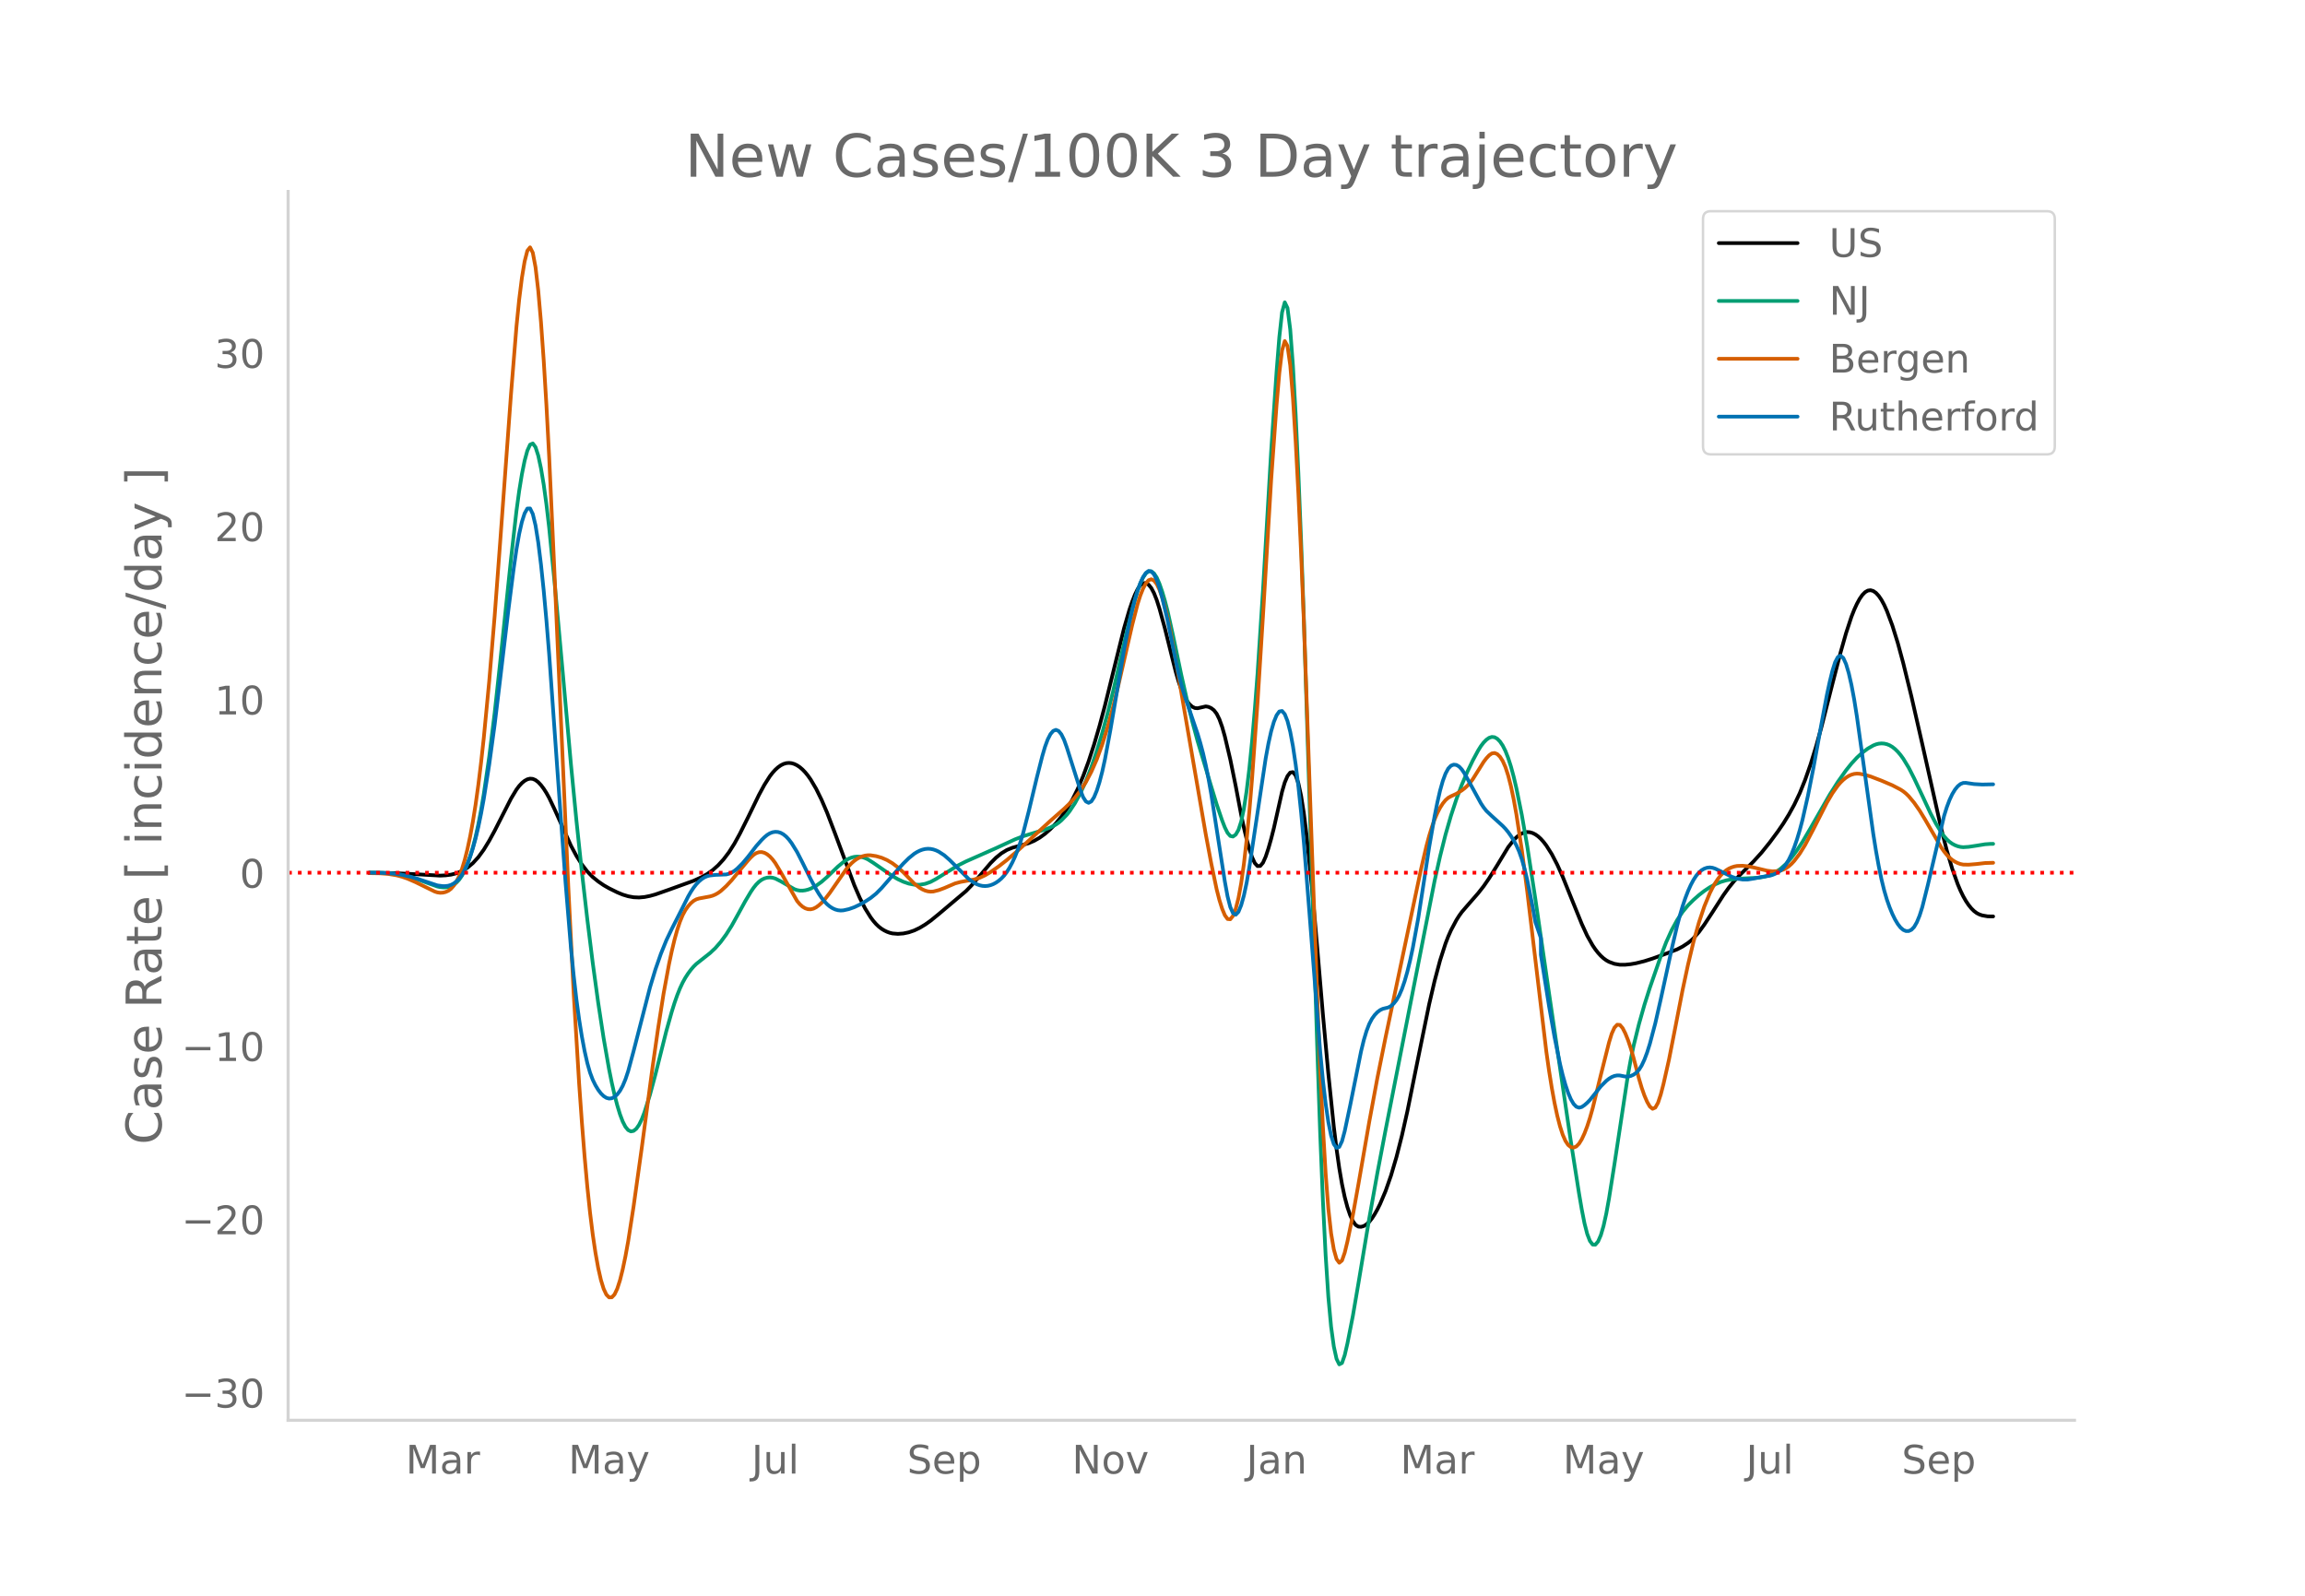 <svg height="864" viewBox="0 0 936 648" width="1248" xmlns="http://www.w3.org/2000/svg" xmlns:xlink="http://www.w3.org/1999/xlink"><defs><style>*{stroke-linecap:butt;stroke-linejoin:round}</style></defs><g id="figure_1"><path d="M0 648h936V0H0z" style="fill:#fff" id="patch_1"/><g id="axes_1"><path d="M117 576.72h725.4V77.76H117z" style="fill:none" id="patch_2"/><path clip-path="url(#p72d5365b96)" d="m149.973 354.443 9.958.108 6.639.314 12.17.698 2.214-.113 2.213-.284 2.213-.56 2.213-.896 2.213-1.357 2.212-1.854 2.213-2.416 2.213-3.044 2.213-3.634 2.213-4.063 6.639-13.045 2.213-3.676 1.106-1.475 1.107-1.188 1.106-.9 1.107-.606 1.106-.272 1.107.102 1.106.481 1.107.854 1.106 1.18 1.107 1.46 1.106 1.731 1.107 2.003 2.213 4.66 6.638 14.748 2.213 4.134 2.213 3.487 2.213 2.86 2.213 2.25 2.213 1.8 2.213 1.52 2.213 1.271 3.32 1.64 2.212.915 2.213.672 2.213.398 2.213.1 2.213-.2 2.213-.438 2.213-.612 5.532-1.935 9.958-3.6 3.32-1.496 2.213-1.261 2.213-1.55 2.213-1.963 2.212-2.407 2.213-2.919 2.213-3.494 2.213-4.025 3.32-6.643 4.426-9.116 2.212-4.08 2.213-3.483 1.107-1.43 1.106-1.216 1.107-1.004 1.106-.785 1.107-.56 1.106-.333 1.107-.107 1.106.117 1.107.333 1.106.539 1.107.744 1.106.949 1.107 1.155 1.106 1.362 1.106 1.57 2.213 3.756 2.213 4.497 2.213 5.15 3.32 8.693 7.745 20.809 2.213 5.118 2.213 4.37 2.213 3.554 1.106 1.47 1.107 1.262 1.106 1.054 1.107.852 1.106.68 1.107.54 1.106.405 1.106.27 2.213.177 2.213-.163 2.213-.464 2.213-.76 2.213-1.055 2.213-1.333 2.213-1.56 3.32-2.7 11.064-9.34 2.213-2.278 4.426-5.16 3.32-3.896 2.212-2.22 2.213-1.787 2.213-1.348 2.213-.906 6.639-1.859 2.213-.94 2.213-1.265 2.213-1.597 2.213-1.945 2.213-2.305 2.212-2.707 2.213-3.124 2.213-3.704 2.213-4.443 2.213-5.2 2.213-6 2.213-6.806 2.213-7.572 2.213-8.294 4.426-17.954 3.32-13.39 2.212-7.599 1.107-3.234 1.106-2.826 1.107-2.269 1.106-1.56 1.106-.82 1.107-.083 1.106.645 1.107 1.365 1.106 2.083 1.107 2.801 1.106 3.473 2.213 8.049 3.32 13.346 1.106 4.355 1.107 3.811 1.106 3.203 1.106 2.594 1.107 1.999 1.106 1.469 1.107 1.004 1.106.553 1.107.102 3.32-.757 1.106.194 1.106.502 1.107.854 1.106 1.43 1.107 2.23 1.106 3.074 1.106 3.877 2.213 9.366 2.213 10.859 2.213 11.66 1.107 5.233 1.106 4.618 1.107 4.003 1.106 3.334 1.107 2.402 1.106 1.204 1.107-.047 1.106-1.298 1.106-2.483 1.107-3.345 1.106-3.88 1.107-4.352 3.32-14.785 1.106-3.767 1.106-2.593 1.107-1.419 1.106-.183 1.107 1.355 1.106 3.196 1.107 5.098 1.106 7 1.106 8.824 2.213 21.53 2.213 25.288 2.213 26.122 2.213 24.107 2.213 21.466 1.107 9.056 1.106 7.77 1.107 6.484 1.106 5.233 1.107 4.158 1.106 3.257 1.106 2.39 1.107 1.525 1.106.7 1.107.087 1.106-.316 1.107-.678 1.106-1.04 1.107-1.39 1.106-1.701 1.107-1.965 1.106-2.222 2.213-5.214 2.213-6.325 2.213-7.518 2.213-8.695 2.213-9.853 4.426-21.874 4.426-21.603 2.212-9.471 2.213-8.31 2.213-6.864 1.107-2.864 1.106-2.5 2.213-4.169 1.107-1.75 1.106-1.533 2.213-2.569 4.426-5.073 2.213-2.82 2.213-3.206 3.32-5.333 4.425-7.314 2.213-2.83 1.106-1.14 1.107-.923 1.106-.673 1.107-.419 1.106-.163 1.107.09 1.106.331 1.107.561 1.106.788 1.107 1.016 1.106 1.24 1.107 1.45 2.213 3.488 2.212 4.256 2.213 4.91 3.32 8.258 4.426 10.903 2.213 4.816 2.213 3.92 1.106 1.622 1.107 1.408 1.106 1.207 1.106 1.009 1.107.81 1.106.619 2.213.816 2.213.375 2.213-.013 2.213-.225 2.213-.393 3.32-.83 3.319-1.052 5.532-2.005 4.426-1.72 2.213-1.144 2.213-1.454 1.106-.882 1.107-1.028 2.213-2.51 2.213-3.05 3.32-5.056 4.425-6.899 2.213-3.08 2.213-2.732 2.213-2.323 5.532-5.492 3.32-3.66 3.319-4.115 3.32-4.486 2.212-3.225 2.213-3.596 2.213-4.019 2.213-4.648 2.213-5.48 2.213-6.323 2.213-7.172 2.213-8.01 4.426-17.404 3.32-12.8 2.212-7.79 2.213-6.728 1.106-2.8 1.107-2.416 1.106-2.025 1.107-1.593 1.106-1.12 1.107-.637 1.106-.156 1.107.321 1.106.773 1.107 1.2 1.106 1.62 1.107 2.042 1.106 2.452 2.213 5.921 2.213 7.1 2.213 8.175 3.32 13.532 4.425 19.404 7.745 34.526 2.213 8.643 2.213 7.462 2.213 6.208 1.107 2.605 1.106 2.271 1.107 1.944 1.106 1.64 1.107 1.364 1.106 1.092 1.106.82 1.107.562 1.106.372 2.213.391 2.213.023h0" style="fill:none;stroke:#000;stroke-linecap:round;stroke-width:1.5" id="line2d_1"/><path clip-path="url(#p72d5365b96)" d="m149.973 354.369 5.532.078 3.32.218 3.319.423 3.32.702 3.319.98 4.426 1.651 4.425 1.572 1.107.23 1.106.114 1.107-.004 1.106-.136 1.107-.336 1.106-.605 1.107-.889 1.106-1.191 1.107-1.592 1.106-2.09 1.107-2.608 1.106-3.125 1.106-3.663 1.107-4.294 1.106-5.02 1.107-5.766 1.106-6.511 2.213-15.19 2.213-17.83 2.213-20.336 4.426-42.176 2.213-19.477 1.106-8.138 1.107-6.806 1.106-5.475 1.107-4.088 1.106-2.426 1.107-.491 1.106 1.5 1.107 3.444 1.106 5.147 1.107 6.614 1.106 8.03 1.107 9.448 2.213 22.366 3.319 36.552 3.32 37.183 2.212 22.722 2.213 20.876 2.213 19.29 2.213 17.765 2.213 16.153 2.213 14.454 2.213 12.632 1.106 5.47 1.107 4.864 1.106 4.261 1.107 3.64 1.106 2.933 1.107 2.143 1.106 1.334 1.107.537 1.106-.206 1.107-.894 1.106-1.57 1.106-2.247 1.107-2.891 2.213-7.055 2.213-8.214 4.426-17.637 2.213-7.86 1.106-3.54 1.107-3.163 1.106-2.769 1.106-2.373 1.107-1.995 1.106-1.7 1.107-1.49 1.106-1.293 1.107-1.099 2.213-1.76 3.32-2.619 2.212-2.066 2.213-2.54 2.213-3.024 2.213-3.508 2.213-3.976 3.32-6.047 2.212-3.705 1.107-1.64 1.106-1.38 1.107-1.099 1.106-.82 1.106-.548 1.107-.304 1.106-.092 1.107.114 1.106.321 2.213 1.13 5.533 3.182 1.106.391 1.107.202 1.106.016 1.107-.14 1.106-.273 1.106-.399 2.213-1.17 2.213-1.595 2.213-1.943 4.426-4.257 2.213-1.832 1.107-.771 1.106-.612 1.106-.444 1.107-.275 1.106-.108 1.107.053 1.106.208 1.107.362 1.106.516 2.213 1.402 7.745 5.356 2.213 1.284 2.213 1.035 2.213.761 2.213.426 2.213.03 2.213-.37 2.213-.78 2.213-1.188 8.852-5.464 3.32-1.674 4.425-1.958 7.745-3.436 7.745-3.565 3.32-1.282 4.426-1.36 4.426-1.326 2.213-.871 2.213-1.16 1.106-.774 1.106-.921 2.213-2.292 1.107-1.389 2.213-3.329 2.213-4.073 2.213-4.863 2.213-5.695 2.213-6.524 2.212-7.326 2.213-8.12 2.213-8.84 3.32-14.441 2.213-9.694 2.213-8.912 1.106-4.112 1.107-3.666 1.106-3.02 1.106-2.333 1.107-1.632 1.106-.862 1.107-.023 1.106.831 1.107 1.684 1.106 2.509 1.107 3.192 1.106 3.731 1.107 4.244 2.213 9.967 3.319 15.81 2.213 9.79 2.213 9.03 2.213 8.142 5.532 18.421 2.213 7.269 2.213 6.52 1.106 2.85 1.107 2.223 1.106 1.26 1.107.233 1.106-.797 1.107-1.9 1.106-3.388 1.107-5.257 1.106-7.203 1.107-9.149 1.106-11.066 1.107-12.847 1.106-14.487 2.213-33.817 3.32-56.523 2.212-32.494 1.107-13.88 1.106-10.041 1.107-4.085 1.106 2.294 1.107 8.675 1.106 14.83 1.107 19.874 1.106 23.8 1.107 27.505 1.106 31.209 3.32 106.875 2.212 70.503 1.107 32.038 1.106 27.276 1.107 22.12 1.106 16.963 1.107 12.005 1.106 8.028 1.107 5.034 1.106 2.236 1.107-.562 1.106-3.163 1.107-4.778 2.212-11.248 2.213-12.933 4.426-26.55 3.32-18.535 3.32-17.405 19.915-101.22 2.213-9.9 2.213-8.83 2.213-7.682 2.213-6.71 2.213-5.91 2.213-5.164 2.213-4.622 2.213-4.112 1.106-1.76 1.107-1.447 1.106-1.12 1.107-.777 1.106-.362 1.107.125 1.106.628 1.107 1.129 1.106 1.642 1.107 2.205 1.106 2.822 1.107 3.45 1.106 4.075 1.106 4.687 2.213 10.904 2.213 12.695 3.32 21.636 5.532 38.153 8.852 60.12 3.32 21.116 1.106 6.47 1.106 5.639 1.107 4.308 1.106 2.879 1.107 1.448 1.106.036 1.107-1.293 1.106-2.535 1.106-3.761 1.107-4.988 1.106-6.127 2.213-13.953 5.533-36.557 1.106-6.053 1.107-5.358 2.213-8.95 2.212-7.791 2.213-6.97 4.426-12.742 2.213-5.753 2.213-4.894 2.213-4.051 2.213-3.337 2.213-2.663 2.213-2.203 2.213-1.955 2.213-1.715 2.213-1.465 2.213-1.211 2.213-.944 2.212-.66 2.213-.4 3.32-.29 7.745-.374 2.213-.398 2.213-.656 2.213-1.07 2.213-1.52 2.213-2.003 2.213-2.514 2.213-2.998 2.213-3.37 3.319-5.644 7.745-13.533 3.32-5.216 3.319-4.686 2.213-2.762 2.213-2.399 2.213-2.03 2.213-1.65 2.213-1.265 1.106-.446 1.107-.278 1.106-.103 1.107.072 1.106.25 1.107.444 1.106.657 1.106.872 1.107 1.086 1.106 1.302 1.107 1.51 2.213 3.64 2.213 4.355 3.32 7.06 3.319 7.129 2.212 4.206 2.213 3.63 1.107 1.494 1.106 1.254 1.107 1.013 1.106.78 1.107.583 1.106.423 1.107.268 1.106.115 2.213-.142 3.32-.502 3.319-.541 2.213-.156 1.106-.016h0" style="fill:none;stroke:#009e73;stroke-linecap:round;stroke-width:1.5" id="line2d_2"/><path clip-path="url(#p72d5365b96)" d="m149.973 354.551 4.426.074 3.319.262 3.32.551 2.212.578 2.213.763 3.32 1.446 7.745 3.808 1.106.348 1.107.154 1.106-.055 1.107-.264 1.106-.494 1.107-.828 1.106-1.266 1.107-1.725 1.106-2.212 1.107-2.838 1.106-3.603 1.107-4.394 1.106-5.186 1.106-6 1.107-6.92 1.106-7.947 1.107-8.996 1.106-10.045 2.213-23.08 2.213-26.5 2.213-29.675 4.426-60.487 2.213-27.35 1.106-11.028 1.107-8.837 1.106-6.647 1.107-4.331 1.106-1.387 1.107 2.186 1.106 5.885 1.107 9.503 1.106 12.715 1.107 15.522 1.106 18.248L223 185.474l2.213 48.374 5.532 125.754 2.213 43.832L235.17 440l1.106 15.63 1.107 13.934 1.106 12.252 1.107 10.57 1.106 8.92 1.107 7.445 1.106 6.14 1.106 4.868 1.107 3.599 1.106 2.338 1.107 1.13 1.106-.03 1.107-1.175 1.106-2.324 1.107-3.444 1.106-4.427 1.107-5.273 1.106-6.091 2.213-14.257 3.32-23.805 4.425-33.088 2.213-15.449 2.213-14.017 2.213-11.992 1.107-5.215 1.106-4.63 1.107-3.988 1.106-3.333 1.106-2.678 1.107-2.051 1.106-1.571 1.107-1.237 1.106-.932 1.107-.627 1.106-.348 4.426-.825 1.107-.317 1.106-.468 1.107-.63 1.106-.792 2.213-2.015 2.213-2.377 3.32-4.06 3.319-3.96 1.106-1.219 1.107-1.03 1.106-.72 1.107-.384 1.106-.048 1.106.283 1.107.6 1.106.896 1.107 1.191 1.106 1.487 2.213 3.686 6.64 11.727 1.106 1.311 1.106.988 1.107.669 1.106.357 1.106.047 1.107-.265 1.106-.563 1.107-.808 1.106-.995 1.107-1.17 2.213-2.858 6.639-9.568 1.106-1.34 1.106-1.155 1.107-.967 1.106-.783 1.107-.61 1.106-.449 1.107-.29 1.106-.133 1.107.017 2.213.342 2.213.632 2.213.952 2.212 1.31 2.213 1.666 2.213 2.014 4.426 4.578 2.213 1.708 1.107.644 1.106.485 1.107.307 1.106.126 1.106-.055 2.213-.563 2.213-.825 4.426-1.899 2.213-.604 5.532-.996 2.213-.679 2.213-1.012 2.213-1.319 3.32-2.3 3.32-2.602 4.425-3.792 6.639-6.065 6.639-6.083 5.532-4.854 2.213-2.122 2.213-2.454 2.213-2.842 2.213-3.422 2.213-4.193 2.213-5.023 2.212-6.06 2.213-7.145 2.213-8.166 2.213-9.127 5.533-24.108 2.213-8.558 1.106-3.45 1.106-2.772 1.107-2.075 1.106-1.283 1.107-.398 1.106.507 1.107 1.412 1.106 2.3 1.107 3.1 1.106 3.816 1.107 4.515 1.106 5.212 2.213 12.09 5.532 32.17 6.64 38.465 2.212 11.77 2.213 10.593 1.107 4.306 1.106 3.513 1.106 2.662 1.107 1.525 1.106.1 1.107-1.38 1.106-2.86 1.107-4.374 1.106-6.045 1.107-7.873 1.106-9.734 1.107-11.595 1.106-13.388 2.213-30.826 2.213-35.137 3.32-55.213 2.212-30.65 1.107-12.781 1.106-9.168 1.107-3.756 1.106 2.015 1.107 7.786 1.106 13.34 1.107 17.798 1.106 21.165 1.107 24.313 1.106 27.46 3.32 93.356 2.212 61.009 1.107 27.57 1.106 23.379 1.107 18.852 1.106 14.326 1.107 9.975 1.106 6.504 1.107 3.914 1.106 1.497 1.107-.917 1.106-3.166 1.107-4.578 2.212-10.725 2.213-12.325 4.426-25.49 3.32-17.91 3.32-16.482 14.383-68.204 2.213-9.472 1.107-4.111 1.106-3.597 1.106-3.083 1.107-2.58 1.106-2.13 1.107-1.733 1.106-1.348 1.107-.963 1.106-.619 2.213-1.012 2.213-1.374 1.107-.849 1.106-1.01 1.107-1.225 1.106-1.448 2.213-3.53 2.213-3.53 1.106-1.45 1.107-1.192 1.106-.767 1.107-.174 1.106.453 1.107 1.08 1.106 1.732 1.107 2.506 1.106 3.4 1.107 4.321 1.106 5.24 1.106 6.137 2.213 14.467 2.213 16.991 7.746 64.955 1.106 7.793 1.107 6.924 1.106 6.056 1.106 5.184 1.107 4.306 1.106 3.42 1.107 2.531 1.106 1.662 1.107.885 1.106.199 1.107-.468 1.106-1.135 1.107-1.79 1.106-2.375 1.107-2.895 1.106-3.401 1.107-3.907 3.319-13.517 3.32-13.198 1.106-3.602 1.106-2.44 1.107-1.18 1.106.082 1.107 1.281 1.106 2.176 1.107 2.762 1.106 3.287 1.107 3.813 2.213 8.465 1.106 3.733 1.106 3.153 1.107 2.573 1.106 1.92 1.107.896 1.106-.499 1.107-1.969 1.106-3.347 1.107-4.265 2.213-9.82 2.213-11.243 3.319-17.043 2.213-10.328 2.213-9.233 2.213-7.898 2.213-6.576 2.213-5.348 1.106-2.22 1.107-1.926 1.106-1.653 1.107-1.406 1.106-1.163 1.106-.922 1.107-.688 1.106-.499 1.107-.354 1.106-.218 2.213-.078 2.213.217 2.213.456 5.532 1.325 2.213.275 2.213-.122 1.107-.22 1.106-.376 1.107-.574 1.106-.78 1.107-.988 1.106-1.192 2.213-2.924 2.213-3.589 3.32-6.323 5.532-10.895 2.213-3.748 2.213-3.109 1.106-1.27 1.107-1.078 1.106-.887 1.107-.694 1.106-.501 1.106-.308 1.107-.114 1.106.068 2.213.44 2.213.65 4.426 1.695 4.426 1.892 3.32 1.73 1.106.725 1.106.895 1.107 1.077 2.213 2.658 2.213 3.168 2.213 3.623 6.638 11.444 1.107 1.592 1.106 1.363 1.107 1.134 1.106.91 1.107.716 1.106.547 1.107.385 1.106.222 2.213.048 3.32-.276 3.319-.39 3.32-.109h0" style="fill:none;stroke:#d55e00;stroke-linecap:round;stroke-width:1.5" id="line2d_3"/><path clip-path="url(#p72d5365b96)" d="m149.973 354.385 5.532.074 4.426.31 3.32.475 3.319.739 3.32.986 7.744 2.575 2.213.287 1.107-.024 1.106-.148 1.107-.336 1.106-.587 1.107-.852 1.106-1.135 1.107-1.507 1.106-1.968 1.107-2.449 1.106-2.928 1.106-3.424 1.107-4.001 1.106-4.66 1.107-5.337 1.106-6.012 2.213-13.96 2.213-16.208 2.213-18.3 3.32-27.955 2.212-17.308 1.107-7.637 1.106-6.307 1.107-4.88 1.106-3.454 1.107-1.948 1.106-.045 1.107 2.252 1.106 4.629 1.107 6.94 1.106 8.918 1.107 10.568 1.106 12.15L223 265.653l3.319 46.765 3.32 45.788 2.212 26.766 1.107 11.165 1.106 9.65 1.107 8.179 1.106 6.921 1.107 5.88 1.106 4.883 1.107 3.884 1.106 2.937 1.107 2.252 1.106 1.828 1.106 1.455 1.107 1.084 1.106.706 1.107.301 1.106-.13 1.107-.567 1.106-1.003 1.107-1.46 1.106-2.008 1.107-2.653 1.106-3.315 2.213-8.192 6.639-25.782 2.213-7.323 2.213-6.34 2.213-5.462 2.213-4.63 4.425-8.731 2.213-4.414 1.107-1.926 1.106-1.673 1.107-1.419 1.106-1.168 1.107-.93 1.106-.706 1.107-.483 1.106-.275 2.213-.241 4.426-.178 1.106-.278 1.107-.484 1.106-.692 1.107-.89 2.213-2.207 2.213-2.642 3.32-4.326 2.212-2.497 1.106-1.092 1.107-.92 1.106-.68 1.107-.429 1.106-.177 1.107.077 1.106.344 1.107.625 1.106.909 1.107 1.192 1.106 1.468 2.213 3.595 2.213 4.32 3.32 6.71 2.212 4.107 1.107 1.855 1.106 1.632 1.107 1.396 1.106 1.16 1.107.926 1.106.71 1.107.51 1.106.31 1.107.115 1.106-.073 2.213-.494 2.213-.784 2.213-1.047 2.213-1.251 2.213-1.444 2.213-1.774 2.213-2.23 5.532-6.329 3.32-3.66 2.212-2.176 2.213-1.794 1.107-.693 1.106-.554 1.107-.413 1.106-.263 1.107-.102 1.106.06 1.106.222 1.107.382 1.106.527 2.213 1.442 2.213 1.943 7.746 7.714 2.212 1.567 1.107.572 1.106.409 1.107.24 1.106.074 1.107-.093 1.106-.261 1.107-.43 1.106-.597 1.107-.765 1.106-.945 1.107-1.18 1.106-1.47 1.107-1.77 1.106-2.074 1.106-2.388 1.107-2.765 1.106-3.206 1.107-3.659 2.213-8.631 3.32-13.86 2.212-8.686 1.107-3.784 1.106-2.998 1.107-2.15 1.106-1.298 1.107-.427 1.106.463 1.106 1.359 1.107 2.253 1.106 3.07 5.533 17.433 1.106 2.777 1.107 1.72 1.106.567 1.107-.584 1.106-1.705 1.107-2.666 1.106-3.47 1.106-4.242 1.107-5.015 2.213-11.912 3.32-19.424 2.212-13.105 2.213-11.348 1.107-4.847 1.106-4.287 1.107-3.68 1.106-3.024 1.106-2.36 1.107-1.668 1.106-.82 1.107.181 1.106 1.21 1.107 2.241 1.106 3.222 1.107 3.956 2.213 9.324 2.213 10.985 2.213 10.61 1.106 4.412 1.106 3.787 5.533 16.17 1.106 3.725 1.107 4.169 1.106 4.83 1.107 5.536 1.106 6.24 3.32 21.324 2.212 14.173 1.107 6.04 1.106 4.337 1.107 2.485 1.106.632 1.107-1.166 1.106-2.692 1.107-3.948 1.106-5.15 1.107-6.35 6.638-44.22 1.107-6.01 1.106-4.95 1.107-3.823 1.106-2.694 1.107-1.532 1.106-.205 1.107 1.288 1.106 2.814 1.107 4.341 1.106 5.87 1.107 7.418 1.106 8.98 1.107 10.545 1.106 12.111 2.213 27.913 4.426 57.078 1.106 11.594 1.107 9.542 1.106 7.488 1.107 5.447 1.106 3.46 1.107 1.528 1.106-.392 1.107-2.312 1.106-4.082 2.213-10.461 4.426-21.96 1.106-4.527 1.107-3.704 1.106-2.883 1.107-2.102 1.106-1.53 1.107-1.164 1.106-.842 1.107-.52 2.213-.54 1.106-.609 1.106-.993 1.107-1.399 1.106-1.92 1.107-2.557 1.106-3.215 1.107-3.875 1.106-4.528 1.107-5.15 2.213-12.065 2.213-14.314 2.213-14.494 2.212-12.604 1.107-5.524 1.106-4.81 1.107-3.918 1.106-2.987 1.107-2.057 1.106-1.16 1.107-.43 1.106.13 1.107.66 1.106 1.186 1.107 1.673 3.319 6.01 3.32 6.067 1.106 1.67 1.106 1.383 2.213 2.101 4.426 4.018 1.107 1.156 1.106 1.35 1.107 1.558 1.106 1.768 1.106 2.019 1.107 2.48 1.106 3.15 1.107 3.86 1.106 4.574 2.213 11.027 1.107 6.134 2.213 6.463v6.791l3.32 20.872 2.212 12.46 2.213 10.87 1.106 4.578 1.107 3.946 1.106 3.303 1.107 2.617 1.106 1.886 1.107 1.145 1.106.405 1.107-.287 1.106-.744 1.107-.962 1.106-1.133 2.213-2.754 2.213-2.794 2.213-2.217 1.106-.876 1.107-.68 1.106-.45 1.107-.212 1.106.026 2.213.44 1.107.004 1.106-.25 1.107-.502 1.106-.784 1.107-1.204 1.106-1.765 1.106-2.352 1.107-2.94 1.106-3.508 2.213-8.339 2.213-9.754 4.426-20.32 2.213-9.447 1.107-4.185 1.106-3.746 1.106-3.309 1.107-2.875 1.106-2.466 1.107-2.081 1.106-1.702 1.107-1.322 1.106-.952 1.107-.636 1.106-.372 1.107-.118 1.106.135 1.107.368 3.319 1.592 3.32 1.667 2.212.772 2.213.373 2.213-.002 2.213-.36 3.32-.673 3.319-.498 1.106-.32 1.107-.46 1.106-.6 1.107-.764 1.106-1.046 1.107-1.45 1.106-1.876 1.107-2.303 1.106-2.735 1.107-3.193 1.106-3.678 1.107-4.168 2.212-9.783 2.213-11.171 3.32-18.261 2.213-11.736 1.106-5.125 1.107-4.527 1.106-3.513 1.107-2.083 1.106-.569 1.107.944 1.106 2.421 1.107 3.714 1.106 4.821 1.106 5.892 1.107 6.964 6.639 47.602 1.106 6.911 1.107 6.15 1.106 5.34 1.107 4.53 1.106 3.753 1.107 3.138 1.106 2.685 1.106 2.264 1.107 1.842 1.106 1.417 1.107.963 1.106.483 1.107-.002 1.106-.513 1.107-1.147 1.106-1.908 1.107-2.693 1.106-3.477 2.213-8.835 6.639-28.214 1.106-3.53 1.107-2.937 1.106-2.354 1.107-1.828 1.106-1.361 1.107-.904 1.106-.448 1.107-.032 3.319.492 3.32.186 4.425-.093h0" style="fill:none;stroke:#0072b2;stroke-linecap:round;stroke-width:1.5" id="line2d_4"/><path clip-path="url(#p72d5365b96)" d="M117 354.393h725.4" style="fill:none;stroke:red;stroke-dasharray:1.5,2.475;stroke-dashoffset:0;stroke-width:1.5" id="line2d_5"/><path d="M117 576.72V77.76" style="fill:none;stroke:#d3d3d3;stroke-linecap:square;stroke-linejoin:miter;stroke-width:1.25" id="patch_3"/><path d="M117 576.72h725.4" style="fill:none;stroke:#d3d3d3;stroke-linecap:square;stroke-linejoin:miter;stroke-width:1.25" id="patch_4"/><g id="matplotlib.axis_1"><g id="xtick_1"><g style="fill:#696969" transform="matrix(.16 0 0 -.16 164.754 598.378)" id="text_1"><defs><path d="M9.813 72.906h14.703l18.593-49.61 18.703 49.61h14.704V0H66.89v64.016l-18.797-50h-9.907l-18.796 50V0H9.813z" id="DejaVuSans-77"/><path d="M34.281 27.484q-10.89 0-15.093-2.484-4.204-2.484-4.204-8.5 0-4.781 3.157-7.594 3.156-2.797 8.562-2.797 7.485 0 12 5.297 4.516 5.297 4.516 14.078v2zm17.922 3.72V0H43.22v8.297Q40.14 3.328 35.547.953q-4.594-2.375-11.234-2.375-8.391 0-13.36 4.719Q6 8.016 6 15.922q0 9.219 6.172 13.906 6.187 4.688 18.437 4.688h12.61v.89q0 6.203-4.078 9.594-4.078 3.39-11.453 3.39-4.688 0-9.141-1.124-4.438-1.125-8.531-3.375v8.312q4.921 1.906 9.562 2.844 4.64.953 9.031.953 11.875 0 17.735-6.156 5.86-6.14 5.86-18.64z" id="DejaVuSans-97"/><path d="M41.11 46.297q-1.516.875-3.297 1.281Q36.03 48 33.89 48q-7.625 0-11.703-4.953-4.079-4.953-4.079-14.234V0H9.08v54.688h9.03v-8.5q2.844 4.984 7.375 7.39Q30.031 56 36.531 56q.922 0 2.047-.125 1.125-.11 2.484-.36z" id="DejaVuSans-114"/></defs><use xlink:href="#DejaVuSans-77"/><use x="86.279" xlink:href="#DejaVuSans-97"/><use x="147.559" xlink:href="#DejaVuSans-114"/></g></g><g id="xtick_2"><g style="fill:#696969" transform="matrix(.16 0 0 -.16 230.802 598.378)" id="text_2"><defs><path d="M32.172-5.078q-3.797-9.766-7.422-12.735-3.61-2.984-9.656-2.984H7.906v7.516h5.282q3.703 0 5.75 1.765Q21-9.766 23.483-3.219l1.61 4.094-22.11 53.813H12.5l17.094-42.766 17.093 42.766h9.516z" id="DejaVuSans-121"/></defs><use xlink:href="#DejaVuSans-77"/><use x="86.279" xlink:href="#DejaVuSans-97"/><use x="147.559" xlink:href="#DejaVuSans-121"/></g></g><g id="xtick_3"><g style="fill:#696969" transform="matrix(.16 0 0 -.16 305.184 598.378)" id="text_3"><defs><path d="M9.813 72.906h9.859V5.078q0-13.187-5-19.14-5-5.954-16.094-5.954h-3.75v8.297h3.078q6.531 0 9.219 3.672Q9.813-4.39 9.813 5.078z" id="DejaVuSans-74"/><path d="M8.5 21.578v33.11h8.984V21.922q0-7.766 3.016-11.656 3.031-3.875 9.094-3.875 7.265 0 11.484 4.64 4.234 4.64 4.234 12.656v31h8.985V0h-8.984v8.406Q42.047 3.422 37.718 1q-4.313-2.422-10.032-2.422-9.421 0-14.312 5.86Q8.5 10.296 8.5 21.578zM31.11 56z" id="DejaVuSans-117"/><path d="M9.422 75.984h8.984V0H9.422z" id="DejaVuSans-108"/></defs><use xlink:href="#DejaVuSans-74"/><use x="29.492" xlink:href="#DejaVuSans-117"/><use x="92.871" xlink:href="#DejaVuSans-108"/></g></g><g id="xtick_4"><g style="fill:#696969" transform="matrix(.16 0 0 -.16 368.357 598.378)" id="text_4"><defs><path d="M53.516 70.516V60.89q-5.61 2.687-10.594 4-4.984 1.328-9.625 1.328-8.047 0-12.422-3.125t-4.375-8.89q0-4.845 2.906-7.313 2.907-2.453 11.016-3.97l5.953-1.218q11.031-2.11 16.281-7.406 5.25-5.297 5.25-14.172 0-10.61-7.11-16.078-7.093-5.469-20.812-5.469-5.172 0-11.015 1.172Q13.14.922 6.89 3.219v10.156q6-3.36 11.765-5.078 5.766-1.703 11.328-1.703 8.438 0 13.032 3.312 4.593 3.328 4.593 9.485 0 5.359-3.297 8.39-3.296 3.032-10.812 4.547L27.484 33.5q-11.03 2.188-15.968 6.875-4.922 4.688-4.922 13.047 0 9.672 6.812 15.234 6.813 5.563 18.766 5.563 5.14 0 10.453-.938 5.328-.922 10.89-2.765z" id="DejaVuSans-83"/><path d="M56.203 29.594v-4.39H14.891q.593-9.282 5.593-14.142 5-4.859 13.938-4.859 5.172 0 10.031 1.266 4.86 1.265 9.656 3.812v-8.5Q49.266.734 44.187-.344 39.11-1.422 33.892-1.422q-13.094 0-20.735 7.61-7.64 7.625-7.64 20.625 0 13.421 7.25 21.296Q20.016 56 32.328 56q11.031 0 17.453-7.11 6.422-7.093 6.422-19.296zm-8.984 2.64q-.094 7.36-4.125 11.75-4.032 4.407-10.672 4.407-7.516 0-12.031-4.25-4.516-4.25-5.203-11.97z" id="DejaVuSans-101"/><path d="M18.11 8.203v-29H9.077v75.484h9.031v-8.296q2.844 4.875 7.157 7.234Q29.594 56 35.594 56q9.968 0 16.187-7.906 6.235-7.907 6.235-20.797T51.78 6.484q-6.218-7.906-16.187-7.906-6 0-10.328 2.375-4.313 2.375-7.157 7.25zm30.578 19.094q0 9.906-4.079 15.547-4.078 5.64-11.203 5.64-7.14 0-11.218-5.64-4.079-5.64-4.079-15.547 0-9.906 4.078-15.547 4.079-5.64 11.22-5.64 7.124 0 11.202 5.64t4.078 15.547z" id="DejaVuSans-112"/></defs><use xlink:href="#DejaVuSans-83"/><use x="63.477" xlink:href="#DejaVuSans-101"/><use x="125" xlink:href="#DejaVuSans-112"/></g></g><g id="xtick_5"><g style="fill:#696969" transform="matrix(.16 0 0 -.16 435.317 598.378)" id="text_5"><defs><path d="M9.813 72.906h13.28l32.329-60.984v60.984h9.562V0h-13.28L19.39 60.984V0H9.813z" id="DejaVuSans-78"/><path d="M30.61 48.39q-7.22 0-11.422-5.64-4.204-5.64-4.204-15.453 0-9.813 4.172-15.453 4.188-5.64 11.453-5.64 7.188 0 11.375 5.655 4.203 5.672 4.203 15.438 0 9.719-4.203 15.406-4.187 5.688-11.375 5.688zm0 7.61q11.718 0 18.406-7.625 6.703-7.61 6.703-21.078 0-13.422-6.703-21.078-6.688-7.64-18.407-7.64-11.765 0-18.437 7.64-6.656 7.656-6.656 21.078 0 13.469 6.656 21.078Q18.844 56 30.609 56z" id="DejaVuSans-111"/><path d="M2.984 54.688H12.5L29.594 8.797l17.093 45.89h9.516L35.687 0H23.485z" id="DejaVuSans-118"/></defs><use xlink:href="#DejaVuSans-78"/><use x="74.805" xlink:href="#DejaVuSans-111"/><use x="135.986" xlink:href="#DejaVuSans-118"/></g></g><g id="xtick_6"><g style="fill:#696969" transform="matrix(.16 0 0 -.16 506.094 598.378)" id="text_6"><defs><path d="M54.89 33.016V0h-8.984v32.719q0 7.765-3.031 11.61-3.031 3.858-9.078 3.858-7.281 0-11.484-4.64-4.204-4.625-4.204-12.64V0H9.08v54.688h9.03v-8.5q3.235 4.937 7.594 7.374Q30.078 56 35.797 56q9.422 0 14.25-5.828 4.844-5.828 4.844-17.156z" id="DejaVuSans-110"/></defs><use xlink:href="#DejaVuSans-74"/><use x="29.492" xlink:href="#DejaVuSans-97"/><use x="90.771" xlink:href="#DejaVuSans-110"/></g></g><g id="xtick_7"><g style="fill:#696969" transform="matrix(.16 0 0 -.16 568.614 598.378)" id="text_7"><use xlink:href="#DejaVuSans-77"/><use x="86.279" xlink:href="#DejaVuSans-97"/><use x="147.559" xlink:href="#DejaVuSans-114"/></g></g><g id="xtick_8"><g style="fill:#696969" transform="matrix(.16 0 0 -.16 634.662 598.378)" id="text_8"><use xlink:href="#DejaVuSans-77"/><use x="86.279" xlink:href="#DejaVuSans-97"/><use x="147.559" xlink:href="#DejaVuSans-121"/></g></g><g id="xtick_9"><g style="fill:#696969" transform="matrix(.16 0 0 -.16 709.044 598.378)" id="text_9"><use xlink:href="#DejaVuSans-74"/><use x="29.492" xlink:href="#DejaVuSans-117"/><use x="92.871" xlink:href="#DejaVuSans-108"/></g></g><g id="xtick_10"><g style="fill:#696969" transform="matrix(.16 0 0 -.16 772.218 598.378)" id="text_10"><use xlink:href="#DejaVuSans-83"/><use x="63.477" xlink:href="#DejaVuSans-101"/><use x="125" xlink:href="#DejaVuSans-112"/></g></g></g><g id="matplotlib.axis_2"><g id="ytick_1"><g style="fill:#696969" transform="matrix(.16 0 0 -.16 73.733 571.561)" id="text_11"><defs><path d="M10.594 35.5h62.593v-8.297H10.594z" id="DejaVuSans-8722"/><path d="M40.578 39.313Q47.656 37.797 51.625 33q3.984-4.781 3.984-11.813 0-10.78-7.422-16.703-7.421-5.906-21.093-5.906-4.578 0-9.438.906-4.86.907-10.031 2.72v9.515q4.094-2.39 8.969-3.61 4.89-1.218 10.218-1.218 9.266 0 14.125 3.656 4.86 3.656 4.86 10.64 0 6.454-4.516 10.079-4.515 3.64-12.562 3.64h-8.5v8.11h8.89q7.266 0 11.125 2.906 3.86 2.906 3.86 8.375 0 5.61-3.985 8.61-3.968 3.015-11.39 3.015-4.063 0-8.703-.89-4.641-.876-10.203-2.72v8.782q5.624 1.562 10.53 2.344 4.907.78 9.25.78 11.235 0 17.766-5.109 6.547-5.093 6.547-13.78 0-6.063-3.468-10.235-3.47-4.172-9.86-5.782z" id="DejaVuSans-51"/><path d="M31.781 66.406q-7.61 0-11.453-7.5Q16.5 51.422 16.5 36.375q0-14.984 3.828-22.484 3.844-7.5 11.453-7.5 7.672 0 11.5 7.5 3.844 7.5 3.844 22.484 0 15.047-3.844 22.531-3.828 7.5-11.5 7.5zm0 7.813q12.266 0 18.735-9.703 6.468-9.688 6.468-28.141 0-18.406-6.468-28.11-6.47-9.687-18.735-9.687-12.25 0-18.718 9.688-6.47 9.703-6.47 28.109 0 18.453 6.47 28.14Q19.53 74.22 31.78 74.22z" id="DejaVuSans-48"/></defs><use xlink:href="#DejaVuSans-8722"/><use x="83.789" xlink:href="#DejaVuSans-51"/><use x="147.412" xlink:href="#DejaVuSans-48"/></g></g><g id="ytick_2"><g style="fill:#696969" transform="matrix(.16 0 0 -.16 73.733 501.198)" id="text_12"><defs><path d="M19.188 8.297h34.421V0H7.33v8.297q5.609 5.812 15.296 15.594 9.703 9.797 12.188 12.64 4.734 5.313 6.609 9 1.89 3.688 1.89 7.25 0 5.813-4.078 9.469-4.078 3.672-10.625 3.672-4.64 0-9.797-1.61-5.14-1.609-11-4.89v9.969Q13.767 71.78 18.938 73q5.188 1.219 9.485 1.219 11.328 0 18.062-5.672 6.735-5.656 6.735-15.125 0-4.5-1.688-8.531-1.672-4.016-6.125-9.485-1.218-1.422-7.765-8.187-6.532-6.766-18.453-18.922z" id="DejaVuSans-50"/></defs><use xlink:href="#DejaVuSans-8722"/><use x="83.789" xlink:href="#DejaVuSans-50"/><use x="147.412" xlink:href="#DejaVuSans-48"/></g></g><g id="ytick_3"><g style="fill:#696969" transform="matrix(.16 0 0 -.16 73.733 430.835)" id="text_13"><defs><path d="M12.406 8.297h16.11v55.625l-17.532-3.516v8.985l17.438 3.515h9.86V8.296H54.39V0H12.406z" id="DejaVuSans-49"/></defs><use xlink:href="#DejaVuSans-8722"/><use x="83.789" xlink:href="#DejaVuSans-49"/><use x="147.412" xlink:href="#DejaVuSans-48"/></g></g><g id="ytick_4"><use xlink:href="#DejaVuSans-48" style="fill:#696969" transform="matrix(.16 0 0 -.16 97.32 360.472)" id="text_14"/></g><g id="ytick_5"><g style="fill:#696969" transform="matrix(.16 0 0 -.16 87.14 290.11)" id="text_15"><use xlink:href="#DejaVuSans-49"/><use x="63.623" xlink:href="#DejaVuSans-48"/></g></g><g id="ytick_6"><g style="fill:#696969" transform="matrix(.16 0 0 -.16 87.14 219.746)" id="text_16"><use xlink:href="#DejaVuSans-50"/><use x="63.623" xlink:href="#DejaVuSans-48"/></g></g><g id="ytick_7"><g style="fill:#696969" transform="matrix(.16 0 0 -.16 87.14 149.383)" id="text_17"><use xlink:href="#DejaVuSans-51"/><use x="63.623" xlink:href="#DejaVuSans-48"/></g></g><g style="fill:#696969" transform="matrix(0 -.2 -.2 0 65.573 464.8)" id="text_18"><defs><path d="M64.406 67.281v-10.39q-4.984 4.64-10.625 6.922-5.64 2.296-11.984 2.296-12.5 0-19.14-7.64-6.641-7.64-6.641-22.094 0-14.406 6.64-22.047 6.64-7.64 19.14-7.64 6.345 0 11.985 2.296 5.64 2.297 10.625 6.938V5.609Q59.234 2.094 53.437.33q-5.78-1.75-12.218-1.75-16.563 0-26.094 10.124-9.516 10.14-9.516 27.672 0 17.578 9.516 27.703 9.531 10.14 26.094 10.14 6.531 0 12.312-1.734 5.797-1.734 10.875-5.203z" id="DejaVuSans-67"/><path d="M44.281 53.078v-8.5q-3.797 1.953-7.906 2.922-4.094.984-8.5.984-6.688 0-10.031-2.047-3.344-2.046-3.344-6.156 0-3.125 2.39-4.906 2.391-1.781 9.626-3.39l3.078-.688q9.562-2.047 13.593-5.781 4.032-3.735 4.032-10.422 0-7.625-6.032-12.078-6.03-4.438-16.578-4.438-4.39 0-9.156.86Q10.688.296 5.422 2v9.281q4.984-2.594 9.812-3.89 4.829-1.282 9.579-1.282 6.343 0 9.75 2.172 3.421 2.172 3.421 6.125 0 3.656-2.468 5.61-2.453 1.953-10.813 3.765l-3.125.735q-8.344 1.75-12.062 5.39-3.704 3.64-3.704 9.985 0 7.718 5.47 11.906Q16.75 56 26.811 56q4.97 0 9.36-.734 4.406-.72 8.11-2.188z" id="DejaVuSans-115"/><path d="M44.39 34.188q3.172-1.079 6.172-4.594 3-3.516 6.032-9.672L66.609 0H56l-9.313 18.703q-3.624 7.328-7.015 9.719-3.39 2.39-9.25 2.39h-10.75V0h-9.86v72.906h22.266q12.5 0 18.656-5.234 6.157-5.219 6.157-15.766 0-6.89-3.203-11.437-3.204-4.532-9.297-6.282zM19.673 64.797V38.922h12.406q7.125 0 10.766 3.297 3.64 3.297 3.64 9.687 0 6.39-3.64 9.64-3.64 3.25-10.766 3.25z" id="DejaVuSans-82"/><path d="M18.313 70.219V54.688h18.5v-6.985h-18.5V18.016q0-6.688 1.828-8.594 1.828-1.906 7.453-1.906h9.218V0h-9.218q-10.407 0-14.36 3.875-3.953 3.89-3.953 14.14v29.688H2.687v6.984h6.594V70.22z" id="DejaVuSans-116"/><path d="M8.594 75.984h20.703V69H17.578V-6.203h11.719v-6.984H8.594z" id="DejaVuSans-91"/><path d="M9.422 54.688h8.984V0H9.422zm0 21.296h8.984v-11.39H9.422z" id="DejaVuSans-105"/><path d="M48.781 52.594v-8.407q-3.812 2.11-7.64 3.157-3.828 1.047-7.735 1.047-8.75 0-13.593-5.547-4.829-5.532-4.829-15.547 0-10.016 4.829-15.563 4.843-5.53 13.593-5.53 3.907 0 7.735 1.046 3.828 1.047 7.64 3.156V2.094Q45.016.344 40.984-.531q-4.015-.89-8.562-.89-12.36 0-19.64 7.765-7.266 7.765-7.266 20.953 0 13.375 7.343 21.031Q20.22 56 33.016 56q4.14 0 8.093-.86 3.953-.843 7.672-2.546z" id="DejaVuSans-99"/><path d="M45.406 46.39v29.594h8.985V0h-8.985v8.203Q42.578 3.328 38.25.953q-4.313-2.375-10.375-2.375-9.906 0-16.14 7.906-6.22 7.922-6.22 20.813 0 12.89 6.22 20.797Q17.968 56 27.874 56q6.063 0 10.375-2.375 4.328-2.36 7.156-7.234zm-30.61-19.093q0-9.906 4.079-15.547 4.078-5.64 11.203-5.64 7.125 0 11.219 5.64 4.11 5.64 4.11 15.547 0 9.906-4.11 15.547-4.094 5.64-11.219 5.64-7.125 0-11.203-5.64-4.078-5.64-4.078-15.547z" id="DejaVuSans-100"/><path d="M25.39 72.906h8.297L8.297-9.28H0z" id="DejaVuSans-47"/><path d="M30.422 75.984v-89.171H9.719v6.984H21.39V69H9.719v6.984z" id="DejaVuSans-93"/></defs><use xlink:href="#DejaVuSans-67"/><use x="69.824" xlink:href="#DejaVuSans-97"/><use x="131.104" xlink:href="#DejaVuSans-115"/><use x="183.203" xlink:href="#DejaVuSans-101"/><use x="244.727" xlink:href="#DejaVuSans-32"/><use x="276.514" xlink:href="#DejaVuSans-82"/><use x="343.746" xlink:href="#DejaVuSans-97"/><use x="405.025" xlink:href="#DejaVuSans-116"/><use x="444.234" xlink:href="#DejaVuSans-101"/><use x="505.758" xlink:href="#DejaVuSans-32"/><use x="537.545" xlink:href="#DejaVuSans-91"/><use x="576.559" xlink:href="#DejaVuSans-32"/><use x="608.346" xlink:href="#DejaVuSans-105"/><use x="636.129" xlink:href="#DejaVuSans-110"/><use x="699.508" xlink:href="#DejaVuSans-99"/><use x="754.488" xlink:href="#DejaVuSans-105"/><use x="782.271" xlink:href="#DejaVuSans-100"/><use x="845.748" xlink:href="#DejaVuSans-101"/><use x="907.271" xlink:href="#DejaVuSans-110"/><use x="970.65" xlink:href="#DejaVuSans-99"/><use x="1025.631" xlink:href="#DejaVuSans-101"/><use x="1087.154" xlink:href="#DejaVuSans-47"/><use x="1120.846" xlink:href="#DejaVuSans-100"/><use x="1184.322" xlink:href="#DejaVuSans-97"/><use x="1245.602" xlink:href="#DejaVuSans-121"/><use x="1304.781" xlink:href="#DejaVuSans-32"/><use x="1336.568" xlink:href="#DejaVuSans-93"/></g></g><g style="fill:#696969" transform="matrix(.24 0 0 -.24 278.113 71.76)" id="text_19"><defs><path d="M4.203 54.688h8.985l11.234-42.672 11.172 42.672h10.593l11.235-42.672 11.187 42.672h8.985L63.28 0H52.688L40.922 44.828 29.109 0H18.5z" id="DejaVuSans-119"/><path d="M9.813 72.906h9.859V42.094L52.39 72.906h12.703L28.906 38.922 67.672 0H54.688L19.672 35.11V0h-9.86z" id="DejaVuSans-75"/><path d="M19.672 64.797V8.109h11.922q15.093 0 22.093 6.829 7 6.843 7 21.593 0 14.64-7 21.453-7 6.813-22.093 6.813zm-9.86 8.11h20.266q21.188 0 31.094-8.813 9.922-8.813 9.922-27.563 0-18.86-9.969-27.703Q51.172 0 30.078 0H9.813z" id="DejaVuSans-68"/><path d="M9.422 54.688h8.984V-.984q0-10.438-3.984-15.125-3.969-4.688-12.813-4.688h-3.421v7.61H.594q5.125 0 6.968 2.374 1.86 2.36 1.86 9.829zm0 21.296h8.984v-11.39H9.422z" id="DejaVuSans-106"/></defs><use xlink:href="#DejaVuSans-78"/><use x="74.805" xlink:href="#DejaVuSans-101"/><use x="136.328" xlink:href="#DejaVuSans-119"/><use x="218.115" xlink:href="#DejaVuSans-32"/><use x="249.902" xlink:href="#DejaVuSans-67"/><use x="319.727" xlink:href="#DejaVuSans-97"/><use x="381.006" xlink:href="#DejaVuSans-115"/><use x="433.105" xlink:href="#DejaVuSans-101"/><use x="494.629" xlink:href="#DejaVuSans-115"/><use x="546.729" xlink:href="#DejaVuSans-47"/><use x="580.42" xlink:href="#DejaVuSans-49"/><use x="644.043" xlink:href="#DejaVuSans-48"/><use x="707.666" xlink:href="#DejaVuSans-48"/><use x="771.289" xlink:href="#DejaVuSans-75"/><use x="836.865" xlink:href="#DejaVuSans-32"/><use x="868.652" xlink:href="#DejaVuSans-51"/><use x="932.275" xlink:href="#DejaVuSans-32"/><use x="964.063" xlink:href="#DejaVuSans-68"/><use x="1041.064" xlink:href="#DejaVuSans-97"/><use x="1102.344" xlink:href="#DejaVuSans-121"/><use x="1161.523" xlink:href="#DejaVuSans-32"/><use x="1193.311" xlink:href="#DejaVuSans-116"/><use x="1232.52" xlink:href="#DejaVuSans-114"/><use x="1273.633" xlink:href="#DejaVuSans-97"/><use x="1334.912" xlink:href="#DejaVuSans-106"/><use x="1362.695" xlink:href="#DejaVuSans-101"/><use x="1424.219" xlink:href="#DejaVuSans-99"/><use x="1479.199" xlink:href="#DejaVuSans-116"/><use x="1518.408" xlink:href="#DejaVuSans-111"/><use x="1579.59" xlink:href="#DejaVuSans-114"/><use x="1620.703" xlink:href="#DejaVuSans-121"/></g><g id="legend_1"><path d="M694.75 184.5H831.2q3.2 0 3.2-3.2V88.96q0-3.2-3.2-3.2H694.75q-3.2 0-3.2 3.2v92.34q0 3.2 3.2 3.2z" style="fill:none;opacity:.8;stroke:#ccc;stroke-linejoin:miter" id="patch_5"/><path d="M697.95 98.718h32" style="fill:none;stroke:#000;stroke-linecap:round;stroke-width:1.5" id="line2d_6"/><g style="fill:#696969" transform="matrix(.16 0 0 -.16 742.75 104.317)" id="text_20"><defs><path d="M8.688 72.906h9.921V28.61q0-11.718 4.235-16.875 4.25-5.14 13.781-5.14 9.469 0 13.719 5.14 4.25 5.157 4.25 16.875v44.297H64.5V27.391q0-14.25-7.063-21.532-7.046-7.28-20.812-7.28-13.828 0-20.89 7.28-7.047 7.282-7.047 21.532z" id="DejaVuSans-85"/></defs><use xlink:href="#DejaVuSans-85"/><use x="73.193" xlink:href="#DejaVuSans-83"/></g><path d="M697.95 122.203h32" style="fill:none;stroke:#009e73;stroke-linecap:round;stroke-width:1.5" id="line2d_8"/><g style="fill:#696969" transform="matrix(.16 0 0 -.16 742.75 127.802)" id="text_21"><use xlink:href="#DejaVuSans-78"/><use x="74.805" xlink:href="#DejaVuSans-74"/></g><path d="M697.95 145.688h32" style="fill:none;stroke:#d55e00;stroke-linecap:round;stroke-width:1.5" id="line2d_10"/><g style="fill:#696969" transform="matrix(.16 0 0 -.16 742.75 151.287)" id="text_22"><defs><path d="M19.672 34.813V8.108H35.5q7.953 0 11.781 3.297 3.844 3.297 3.844 10.078 0 6.844-3.844 10.078-3.828 3.25-11.781 3.25zm0 29.984V42.828h14.61q7.218 0 10.75 2.703 3.546 2.719 3.546 8.282 0 5.515-3.547 8.25-3.531 2.734-10.75 2.734zm-9.86 8.11h25.204q11.28 0 17.375-4.688Q58.5 63.53 58.5 54.89q0-6.703-3.125-10.657-3.125-3.953-9.188-4.922 7.282-1.562 11.313-6.53 4.031-4.954 4.031-12.376 0-9.765-6.64-15.093Q48.25 0 35.984 0H9.812z" id="DejaVuSans-66"/><path d="M45.406 27.984q0 9.766-4.031 15.125-4.016 5.375-11.297 5.375-7.219 0-11.25-5.375-4.031-5.359-4.031-15.125 0-9.718 4.031-15.093t11.25-5.375q7.281 0 11.297 5.375 4.031 5.375 4.031 15.093zm8.985-21.203q0-13.953-6.203-20.765Q42-20.797 29.203-20.797q-4.734 0-8.937.703-4.203.703-8.157 2.172v8.735q3.954-2.141 7.813-3.157 3.86-1.031 7.86-1.031 8.843 0 13.234 4.61 4.39 4.609 4.39 13.937v4.453q-2.781-4.844-7.125-7.234Q33.938 0 27.875 0 17.828 0 11.672 7.656q-6.156 7.672-6.156 20.328 0 12.688 6.156 20.344Q17.828 56 27.875 56q6.063 0 10.406-2.39 4.344-2.391 7.125-7.22v8.297h8.985z" id="DejaVuSans-103"/></defs><use xlink:href="#DejaVuSans-66"/><use x="68.604" xlink:href="#DejaVuSans-101"/><use x="130.127" xlink:href="#DejaVuSans-114"/><use x="169.49" xlink:href="#DejaVuSans-103"/><use x="232.967" xlink:href="#DejaVuSans-101"/><use x="294.49" xlink:href="#DejaVuSans-110"/></g><path d="M697.95 169.173h32" style="fill:none;stroke:#0072b2;stroke-linecap:round;stroke-width:1.5" id="line2d_12"/><g style="fill:#696969" transform="matrix(.16 0 0 -.16 742.75 174.773)" id="text_23"><defs><path d="M54.89 33.016V0h-8.984v32.719q0 7.765-3.031 11.61-3.031 3.858-9.078 3.858-7.281 0-11.484-4.64-4.204-4.625-4.204-12.64V0H9.08v75.984h9.03V46.188q3.235 4.937 7.594 7.374Q30.078 56 35.797 56q9.422 0 14.25-5.828 4.844-5.828 4.844-17.156z" id="DejaVuSans-104"/><path d="M37.11 75.984V68.5h-8.594q-4.828 0-6.72-1.953-1.874-1.953-1.874-7.031v-4.828h14.797v-6.985H19.922V0H10.89v47.703H2.297v6.984h8.594V58.5q0 9.125 4.25 13.297 4.25 4.187 13.468 4.187z" id="DejaVuSans-102"/></defs><use xlink:href="#DejaVuSans-82"/><use x="64.982" xlink:href="#DejaVuSans-117"/><use x="128.361" xlink:href="#DejaVuSans-116"/><use x="167.57" xlink:href="#DejaVuSans-104"/><use x="230.949" xlink:href="#DejaVuSans-101"/><use x="292.473" xlink:href="#DejaVuSans-114"/><use x="333.586" xlink:href="#DejaVuSans-102"/><use x="368.791" xlink:href="#DejaVuSans-111"/><use x="429.973" xlink:href="#DejaVuSans-114"/><use x="469.336" xlink:href="#DejaVuSans-100"/></g></g></g></g><defs><clipPath id="p72d5365b96"><path d="M117 77.76h725.4v498.96H117z"/></clipPath></defs></svg>